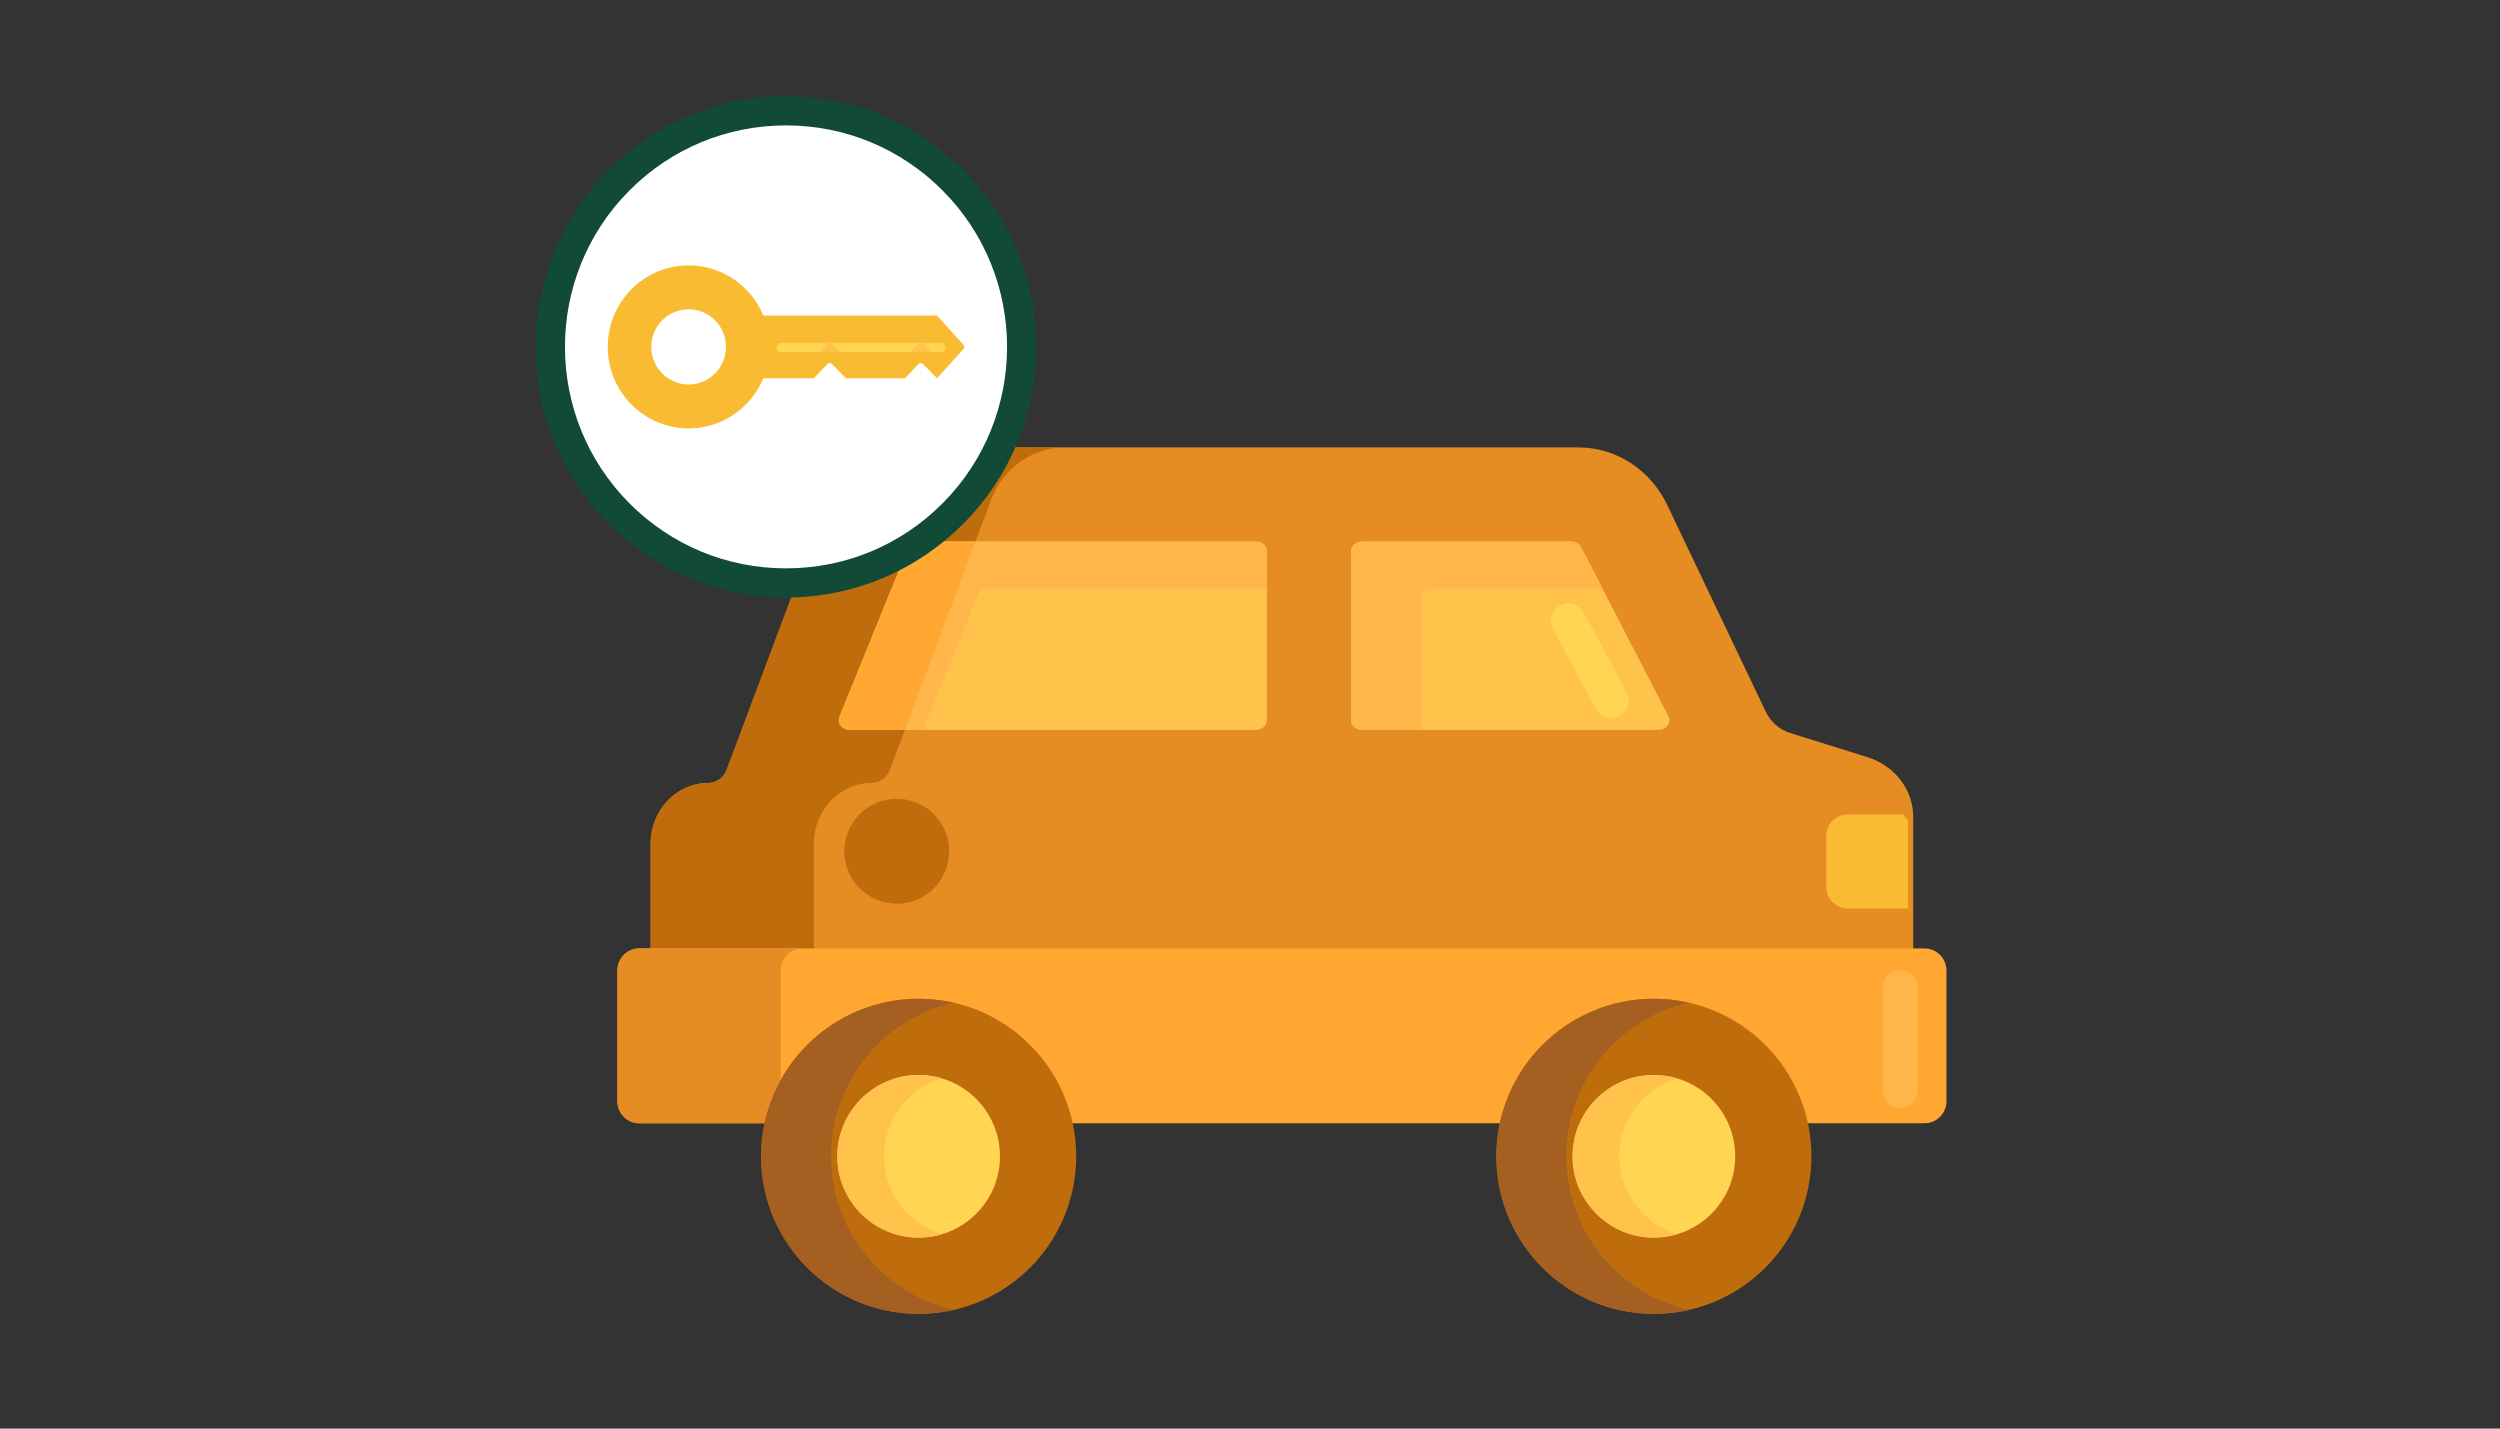 <svg width="140" height="80" viewBox="0 0 140 80" fill="none" xmlns="http://www.w3.org/2000/svg">
<rect x="0" y="0" width="140" height="80" fill="#333333" stroke="none"/>
<mask id="mask0" mask-type="alpha" maskUnits="userSpaceOnUse" x="0" y="0" width="140" height="80">
<rect width="140" height="80" fill="#C4C4C4"/>
</mask>
<g mask="url(#mask0)">
</g>
<g clip-path="url(#clip0)">
<path d="M98.878 39.847L93.368 28.284C92.424 26.304 90.501 25.055 88.398 25.055H50.489C48.663 25.055 47.022 26.23 46.352 28.02L40.698 43.105C40.53 43.552 40.12 43.847 39.664 43.847H39.663C37.881 43.847 36.435 45.369 36.435 47.247V59.615H107.139V45.734C107.139 44.222 106.106 42.878 104.575 42.4L100.233 41.043C99.644 40.859 99.153 40.426 98.878 39.847Z" fill="#E58D23"/>
<path d="M48.803 43.846H48.804C49.26 43.846 49.671 43.552 49.839 43.105L55.492 28.019C56.162 26.23 57.803 25.054 59.629 25.054H50.489C48.663 25.054 47.023 26.23 46.352 28.019L40.699 43.105C40.531 43.552 40.121 43.846 39.664 43.846H39.663C37.881 43.846 36.436 45.368 36.436 47.246V59.614H45.576V47.246C45.576 45.368 47.021 43.846 48.803 43.846Z" fill="#BF6C0D"/>
<path d="M107.767 62.904H35.808C35.127 62.904 34.576 62.352 34.576 61.672V54.343C34.576 53.663 35.127 53.112 35.808 53.112H107.768C108.448 53.112 109 53.663 109 54.343V61.672C109 62.352 108.448 62.904 107.767 62.904Z" fill="#FFA730"/>
<path d="M87.963 30.326H76.281C75.938 30.326 75.659 30.567 75.659 30.863V40.332C75.659 40.628 75.938 40.869 76.281 40.869H92.865C93.316 40.869 93.617 40.468 93.433 40.113L88.592 30.742C88.553 30.665 88.51 30.601 88.469 30.549C88.356 30.406 88.164 30.326 87.963 30.326Z" fill="#FFC34C"/>
<path d="M70.325 30.326H51.443C51.178 30.326 50.943 30.47 50.855 30.685L47.008 40.154C46.866 40.504 47.166 40.869 47.595 40.869H70.325C70.668 40.869 70.947 40.629 70.947 40.332V30.864C70.947 30.567 70.668 30.326 70.325 30.326Z" fill="#FFC34C"/>
<path d="M106.852 45.98C106.762 45.852 106.673 45.725 106.576 45.603H103.515C102.83 45.603 102.275 46.128 102.275 46.775V49.703C102.275 50.35 102.83 50.875 103.515 50.875H106.851V45.98H106.852Z" fill="#F9BB32"/>
<path d="M43.715 61.672V54.343C43.715 53.663 44.266 53.112 44.947 53.112H35.807C35.126 53.112 34.575 53.663 34.575 54.343V61.672C34.575 62.352 35.126 62.904 35.807 62.904H44.947C44.267 62.904 43.715 62.352 43.715 61.672Z" fill="#E58D23"/>
<path d="M60.267 64.754C60.267 69.626 56.317 73.576 51.444 73.576C46.572 73.576 42.622 69.626 42.622 64.754C42.622 59.881 46.572 55.931 51.444 55.931C56.317 55.931 60.267 59.881 60.267 64.754Z" fill="#BF6C0D"/>
<path d="M55.998 64.754C55.998 67.268 53.959 69.307 51.444 69.307C48.929 69.307 46.89 67.268 46.89 64.754C46.89 62.239 48.929 60.2 51.444 60.2C53.959 60.2 55.998 62.239 55.998 64.754Z" fill="#FFD551"/>
<path d="M101.44 64.754C101.44 69.626 97.489 73.576 92.617 73.576C87.744 73.576 83.794 69.626 83.794 64.754C83.794 59.881 87.744 55.931 92.617 55.931C97.489 55.931 101.44 59.881 101.44 64.754Z" fill="#BF6C0D"/>
<path d="M97.171 64.754C97.171 67.268 95.132 69.307 92.617 69.307C90.102 69.307 88.063 67.268 88.063 64.754C88.063 62.239 90.102 60.2 92.617 60.2C95.132 60.2 97.171 62.239 97.171 64.754Z" fill="#FFD551"/>
<path d="M79.576 33.474C79.576 33.178 79.855 32.937 80.198 32.937H89.727L88.592 30.743C88.553 30.666 88.51 30.602 88.469 30.549C88.355 30.406 88.164 30.326 87.963 30.326H76.281C75.938 30.326 75.659 30.566 75.659 30.863V40.332C75.659 40.628 75.938 40.869 76.281 40.869H79.576V33.474Z" fill="#FFB74B"/>
<path d="M54.772 33.297C54.86 33.081 55.096 32.937 55.36 32.937H70.947V30.863C70.947 30.566 70.669 30.326 70.325 30.326H51.443C51.178 30.326 50.943 30.47 50.855 30.685L47.008 40.154C46.866 40.504 47.166 40.869 47.595 40.869H51.696L54.772 33.297Z" fill="#FFB74B"/>
<path d="M54.627 30.326H51.443C51.178 30.326 50.943 30.47 50.855 30.685L47.008 40.154C46.866 40.504 47.166 40.869 47.595 40.869H50.676L54.627 30.326Z" fill="#FFA730"/>
<path d="M58.033 19.426C58.033 11.675 51.758 5.391 44.016 5.391C36.275 5.391 30 11.675 30 19.426C30 27.177 36.275 33.461 44.016 33.461C51.758 33.461 58.033 27.177 58.033 19.426Z" fill="#114A37"/>
<path d="M44.016 31.828C40.709 31.828 37.599 30.539 35.26 28.197C30.43 23.36 30.43 15.492 35.26 10.655C37.599 8.313 40.709 7.023 44.016 7.023C47.324 7.023 50.434 8.313 52.773 10.655C57.603 15.491 57.603 23.36 52.773 28.197C50.434 30.539 47.324 31.828 44.016 31.828Z" fill="white"/>
<path d="M41.716 21.182H45.58L46.332 20.386C46.4 20.314 46.512 20.313 46.581 20.382L47.375 21.182H50.681L51.433 20.386C51.5 20.314 51.613 20.313 51.683 20.382L52.476 21.182L53.955 19.544C54.015 19.477 54.015 19.375 53.955 19.308L52.476 17.671H41.716V21.182Z" fill="#F9BB32"/>
<path d="M43.49 19.459C43.49 19.605 43.608 19.722 43.752 19.722H52.734C52.856 19.722 52.954 19.605 52.954 19.459C52.954 19.314 52.856 19.196 52.734 19.196H43.752C43.608 19.196 43.49 19.314 43.49 19.459Z" fill="#FFD551"/>
<path d="M34.033 19.426C34.033 21.947 36.061 23.99 38.563 23.99C41.065 23.99 43.093 21.947 43.093 19.426C43.093 16.905 41.065 14.862 38.563 14.862C36.061 14.862 34.033 16.905 34.033 19.426ZM40.654 19.426C40.654 20.588 39.716 21.533 38.563 21.533C37.41 21.533 36.472 20.588 36.472 19.426C36.472 18.265 37.41 17.32 38.563 17.32C39.716 17.32 40.654 18.265 40.654 19.426Z" fill="#F9BB32"/>
<path d="M51.433 19.247L50.984 19.722H52.158L51.683 19.244C51.657 19.218 51.626 19.202 51.593 19.196H51.526C51.492 19.202 51.459 19.22 51.433 19.247Z" fill="#FFC34C"/>
<path d="M46.332 19.247L45.883 19.722H47.057L46.582 19.244C46.556 19.218 46.525 19.202 46.492 19.196H46.425C46.39 19.202 46.358 19.22 46.332 19.247Z" fill="#FFC34C"/>
<path d="M52.78 19.707C52.861 19.677 52.925 19.609 52.946 19.523L52.78 19.707Z" fill="#FFC34C"/>
<path d="M53.156 47.67C53.156 49.293 51.841 50.608 50.219 50.608C48.596 50.608 47.281 49.293 47.281 47.67C47.281 46.048 48.596 44.732 50.219 44.732C51.841 44.732 53.156 46.048 53.156 47.67Z" fill="#BF6C0D"/>
<path d="M46.539 64.754C46.539 60.554 49.473 57.043 53.403 56.151C52.773 56.009 52.118 55.931 51.444 55.931C46.572 55.931 42.622 59.88 42.622 64.753C42.622 69.626 46.572 73.576 51.444 73.576C52.118 73.576 52.773 73.498 53.403 73.355C49.473 72.464 46.539 68.953 46.539 64.754Z" fill="#A56021"/>
<path d="M87.711 64.754C87.711 60.554 90.645 57.043 94.575 56.151C93.945 56.009 93.29 55.931 92.617 55.931C87.744 55.931 83.794 59.88 83.794 64.753C83.794 69.626 87.744 73.576 92.617 73.576C93.29 73.576 93.945 73.498 94.575 73.355C90.645 72.464 87.711 68.953 87.711 64.754Z" fill="#A56021"/>
<path d="M49.502 64.754C49.502 62.697 50.874 60.956 52.749 60.393C52.336 60.269 51.898 60.2 51.444 60.2C48.933 60.2 46.89 62.242 46.89 64.754C46.89 67.264 48.933 69.307 51.444 69.307C51.898 69.307 52.336 69.238 52.749 69.114C50.874 68.551 49.502 66.811 49.502 64.754Z" fill="#FFC34C"/>
<path d="M90.675 64.754C90.675 62.697 92.047 60.956 93.922 60.393C93.508 60.269 93.071 60.2 92.617 60.2C90.106 60.2 88.063 62.242 88.063 64.754C88.063 67.264 90.106 69.307 92.617 69.307C93.071 69.307 93.508 69.238 93.922 69.114C92.046 68.551 90.675 66.811 90.675 64.754Z" fill="#FFC34C"/>
<path d="M106.413 62.038C105.872 62.038 105.434 61.6 105.434 61.059V55.316C105.434 54.774 105.872 54.336 106.413 54.336C106.954 54.336 107.392 54.774 107.392 55.316V61.059C107.392 61.6 106.954 62.038 106.413 62.038Z" fill="#FFB74B"/>
<path d="M90.222 40.199C89.874 40.199 89.536 40.012 89.359 39.682L86.966 35.23C86.71 34.754 86.888 34.159 87.365 33.904C87.841 33.647 88.435 33.826 88.691 34.303L91.085 38.755C91.341 39.232 91.162 39.826 90.685 40.082C90.538 40.161 90.379 40.199 90.222 40.199Z" fill="#FFD551"/>
</g>
<defs>
<clipPath id="clip0">
<rect width="79" height="79" fill="white" transform="translate(30)"/>
</clipPath>
</defs>
</svg>
